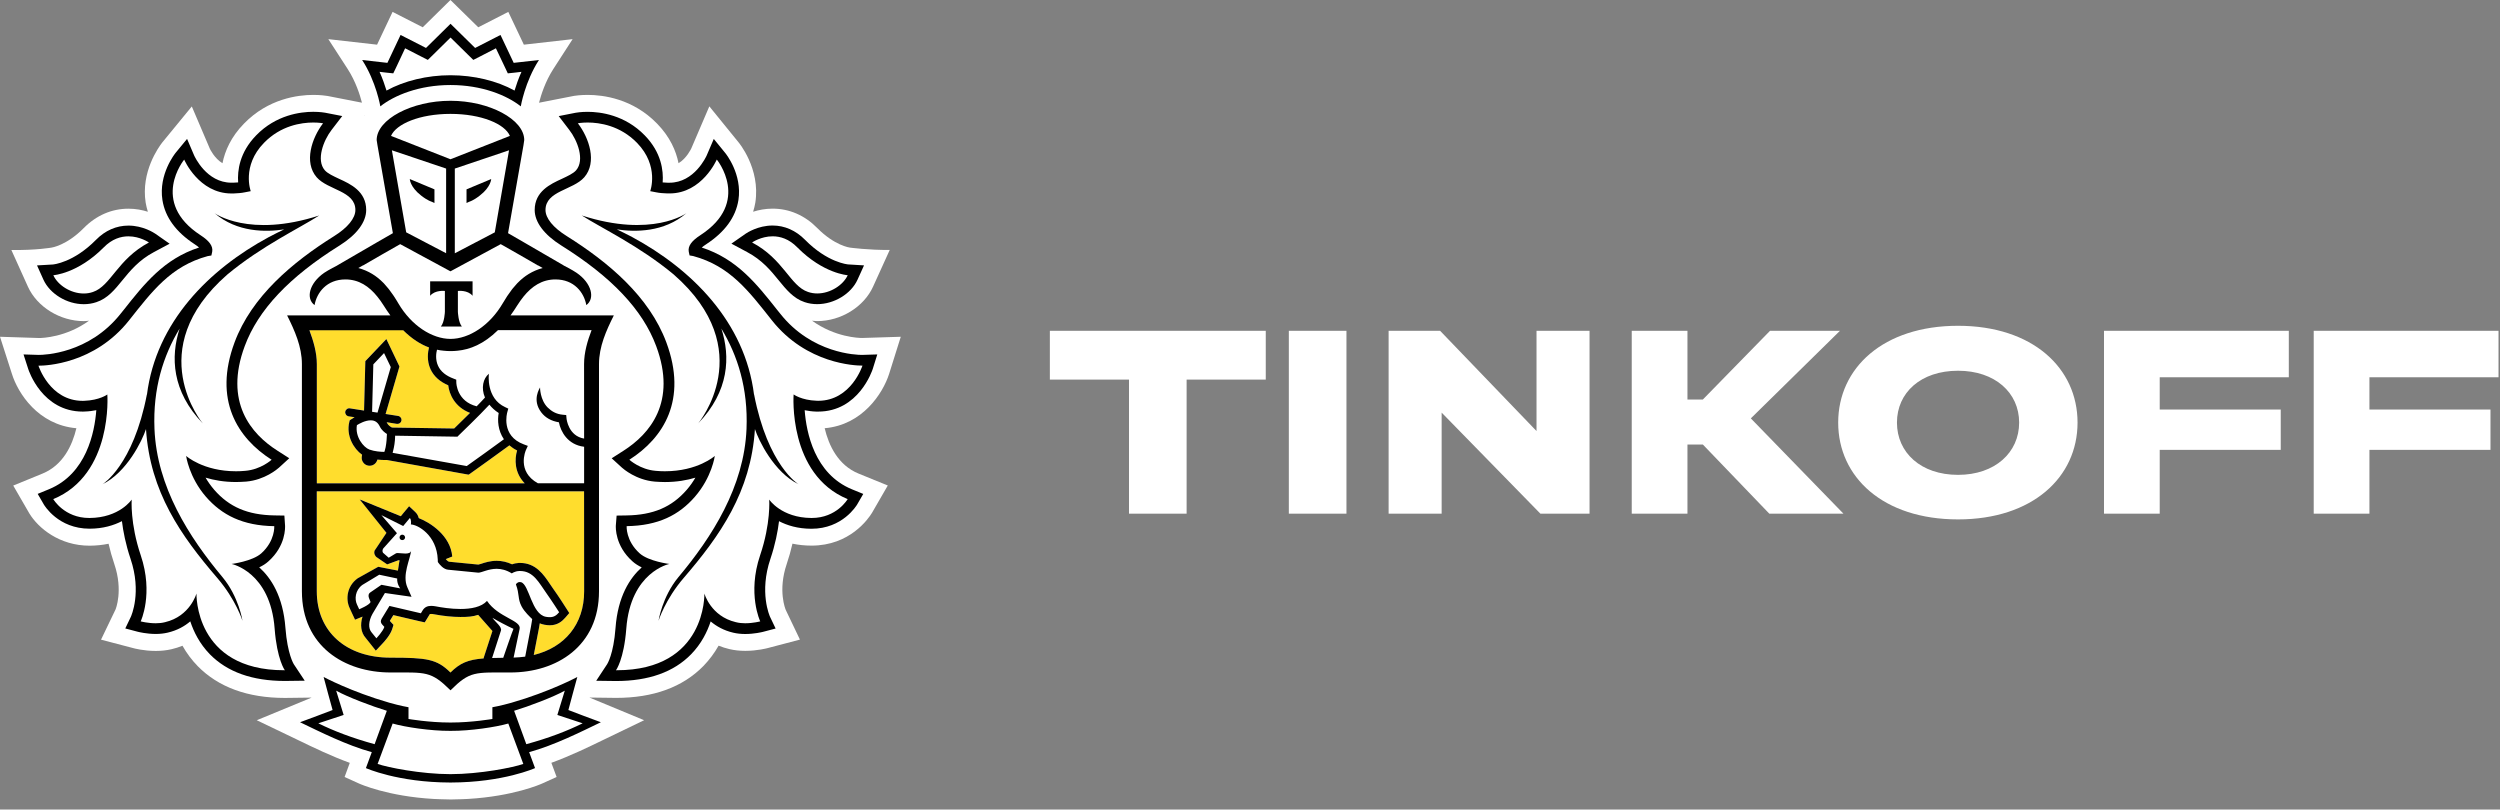 <svg width="105" height="34" viewBox="0 0 105 34" fill="none" xmlns="http://www.w3.org/2000/svg">
<rect x="0" y="0" width="105" height="34" fill="#808080" stroke="none"/>
<g clip-path="url(#clip0_821_616)">
<path d="M37.342 15.707L37.833 14.144L36.209 14.195C36.071 14.195 35.073 14.167 34.105 13.469C34.178 13.476 34.25 13.486 34.323 13.486C35.32 13.486 36.283 12.89 36.67 12.037L37.369 10.497C36.493 10.508 35.692 10.399 35.692 10.399C35.685 10.397 35.054 10.317 34.323 9.576C33.8 9.044 33.151 8.763 32.45 8.763C32.142 8.763 31.868 8.818 31.631 8.893C31.668 8.767 31.704 8.641 31.724 8.51C31.947 7.069 31.013 5.969 31.013 5.97L29.792 4.467L29.035 6.233C29.032 6.239 28.841 6.652 28.498 6.855C28.395 6.336 28.142 5.752 27.599 5.194C26.578 4.142 25.334 3.986 24.683 3.986C24.381 3.986 24.166 4.018 24.113 4.026L22.639 4.315C22.724 3.987 22.905 3.418 23.236 2.904L24.05 1.644L22.002 1.876L21.349 0.499L20.087 1.146L18.919 0L17.755 1.146L16.488 0.499L15.837 1.876L13.79 1.644L14.606 2.904C14.937 3.418 15.118 3.986 15.202 4.313L13.795 4.038L13.747 4.029C13.676 4.018 13.462 3.986 13.159 3.986C12.508 3.986 11.264 4.143 10.245 5.194C9.702 5.751 9.448 6.336 9.344 6.855C9.004 6.655 8.814 6.247 8.814 6.247L8.056 4.471L6.815 5.984C6.663 6.18 5.914 7.213 6.118 8.513C6.14 8.642 6.173 8.769 6.21 8.894C5.975 8.819 5.701 8.765 5.394 8.765C4.692 8.765 4.044 9.046 3.518 9.578C2.791 10.316 2.163 10.399 2.168 10.399C2.168 10.399 1.504 10.517 0.477 10.499L1.172 12.039C1.558 12.892 2.523 13.487 3.518 13.487C3.593 13.487 3.666 13.477 3.739 13.47C2.774 14.168 1.776 14.196 1.656 14.197L0 14.144L0.501 15.705C0.753 16.51 1.595 17.843 3.208 17.986C3.033 18.718 2.644 19.536 1.789 19.889L0.556 20.394L1.228 21.557C1.608 22.184 2.498 22.919 3.766 22.919C4.041 22.917 4.305 22.89 4.56 22.837C4.625 23.124 4.707 23.411 4.803 23.695C5.181 24.811 4.856 25.591 4.852 25.599L4.243 26.866L5.602 27.222C5.619 27.228 6.029 27.339 6.543 27.339C6.776 27.339 6.999 27.315 7.208 27.266C7.367 27.229 7.518 27.18 7.664 27.121C7.839 27.434 8.053 27.72 8.302 27.976C9.172 28.863 10.405 29.313 11.968 29.313H11.973L13.089 29.299L10.784 30.25L12.534 31.09C13.169 31.398 13.924 31.762 14.691 32.04L14.473 32.634L15.076 32.907C15.129 32.931 16.288 33.447 18.216 33.556C18.216 33.556 18.682 33.578 18.938 33.578C19.194 33.578 19.654 33.555 19.654 33.555C21.569 33.443 22.72 32.932 22.773 32.907L23.378 32.633L23.157 32.038C23.947 31.751 24.728 31.372 25.336 31.077L27.053 30.249L24.756 29.297L25.875 29.311C27.439 29.311 28.674 28.861 29.543 27.972C29.79 27.717 30.004 27.432 30.181 27.118C30.327 27.177 30.48 27.226 30.638 27.263C30.846 27.312 31.068 27.336 31.302 27.336C31.807 27.336 32.222 27.225 32.233 27.222L33.597 26.863L33.003 25.62C32.989 25.588 32.663 24.81 33.041 23.692C33.137 23.407 33.218 23.12 33.283 22.834C33.539 22.888 33.807 22.916 34.083 22.916C35.698 22.916 36.472 21.786 36.622 21.542L37.287 20.391L36.054 19.888C35.198 19.535 34.81 18.715 34.636 17.985C36.227 17.85 37.082 16.517 37.342 15.707ZM15.309 4.852L15.292 4.856L15.306 4.838L15.309 4.852Z" fill="white"/>
<path d="M18.922 4.783C17.617 4.785 16.64 5.209 16.426 5.709L18.922 6.687L21.419 5.709C21.207 5.209 20.229 4.785 18.922 4.783Z" fill="white"/>
<path d="M18.945 30.696H18.942H18.921H18.897H18.895C18.104 30.702 17.016 30.54 16.491 30.388L15.859 32.085C16.276 32.233 17.685 32.514 18.921 32.514C20.153 32.514 21.564 32.232 21.979 32.085L21.349 30.388C20.823 30.541 19.736 30.702 18.945 30.696Z" fill="white"/>
<path d="M23.722 29.008C23.253 29.273 22.204 29.669 21.594 29.854L22.106 31.256C23.05 31 23.828 30.7 24.473 30.38L23.41 30.028L23.722 29.008Z" fill="white"/>
<path d="M14.121 29.008L14.435 30.028L13.371 30.38C14.014 30.7 14.796 31 15.736 31.256L16.248 29.854C15.641 29.669 14.591 29.271 14.121 29.008Z" fill="white"/>
<path d="M18.919 3.16C19.903 3.16 20.868 3.394 21.61 3.804C21.678 3.578 21.772 3.304 21.901 3.017L21.621 3.05L21.327 3.081L21.202 2.816L20.827 2.028L20.143 2.382L19.877 2.517L19.665 2.309L18.922 1.578L18.18 2.309L17.968 2.517L17.702 2.382L17.014 2.028L16.643 2.816L16.516 3.081L16.222 3.05L15.941 3.017C16.07 3.305 16.164 3.578 16.233 3.804C16.976 3.394 17.938 3.16 18.919 3.16Z" fill="white"/>
<path d="M33.939 12.262C34.067 12.306 34.197 12.326 34.326 12.326C34.882 12.326 35.42 11.968 35.605 11.559C35.605 11.559 34.585 11.497 33.488 10.39C33.138 10.032 32.769 9.925 32.452 9.925C31.959 9.925 31.59 10.184 31.59 10.184C32.915 10.884 33.185 12.009 33.939 12.262Z" fill="white"/>
<path d="M3.516 12.326C3.645 12.326 3.775 12.306 3.9 12.262C4.657 12.009 4.929 10.884 6.253 10.184C6.253 10.184 5.883 9.925 5.393 9.925C5.075 9.925 4.705 10.032 4.354 10.39C3.259 11.497 2.238 11.559 2.238 11.559C2.421 11.968 2.96 12.326 3.516 12.326Z" fill="white"/>
<path d="M34.299 16.834C34.321 16.836 34.341 16.836 34.365 16.836C35.754 16.836 36.225 15.358 36.225 15.358H36.198C35.943 15.358 33.878 15.299 32.419 13.455C31.458 12.242 30.671 11.176 29.116 10.757L28.963 10.731L28.929 10.576C28.887 10.339 29.049 10.119 29.419 9.88C31.564 8.483 30.108 6.703 30.108 6.703C30.108 6.703 29.495 8.127 28.124 8.127C28.091 8.127 28.056 8.126 28.022 8.126C27.866 8.117 27.716 8.112 27.565 8.08L27.311 8.03C27.311 8.03 27.702 6.974 26.759 6.004C26.049 5.271 25.184 5.147 24.685 5.147C24.433 5.147 24.273 5.179 24.273 5.179C24.747 5.796 25.089 6.817 24.542 7.447C24.069 7.988 22.914 8.015 22.914 8.822C22.914 9.164 23.235 9.563 23.813 9.922C25.549 11.009 27.273 12.451 27.989 14.383C28.885 16.794 27.876 18.393 26.435 19.31C26.435 19.31 26.887 19.723 27.542 19.775C27.675 19.788 27.805 19.793 27.927 19.793C29.31 19.793 30.024 19.149 30.024 19.149C30.024 19.149 29.907 20.04 29.187 20.866C28.523 21.63 27.651 22.079 26.322 22.098C26.322 22.098 26.28 22.712 26.868 23.242C27.245 23.576 28.115 23.686 28.115 23.686C28.115 23.686 26.486 24.014 26.306 26.405C26.209 27.7 25.876 28.15 25.876 28.15H25.906C29.686 28.15 29.588 24.928 29.588 24.928C29.588 24.928 29.852 25.881 30.906 26.131C31.034 26.164 31.169 26.177 31.3 26.177C31.639 26.177 31.934 26.098 31.934 26.098C31.934 26.098 31.382 24.941 31.929 23.322C32.384 21.979 32.31 20.983 32.31 20.983C32.31 20.983 32.82 21.748 34.082 21.755H34.095C35.146 21.755 35.605 20.963 35.605 20.963C33.084 19.924 33.333 16.569 33.333 16.569C33.333 16.569 33.66 16.81 34.299 16.834ZM33.54 20.339C32.515 19.837 31.867 18.504 31.71 18.023C31.54 20.667 30.241 22.502 28.722 24.268C27.934 25.184 27.66 26.074 27.66 26.074C27.66 26.074 27.811 25.066 28.493 24.245C29.91 22.553 31.256 20.447 31.356 18.013C31.426 16.314 30.985 14.936 30.299 13.801C30.683 14.983 30.629 16.432 29.325 17.784C29.325 17.784 31.919 14.694 28.292 11.527C26.84 10.321 25.252 9.577 24.434 9.05C27.389 10.008 28.831 8.953 28.831 8.953C27.887 9.766 26.666 9.752 25.909 9.635C26.114 9.735 26.328 9.839 26.558 9.961C29.049 11.306 31.288 13.518 31.67 16.583V16.559C32.251 19.567 33.54 20.339 33.54 20.339Z" fill="white"/>
<path d="M9.727 23.686C9.727 23.686 10.597 23.578 10.974 23.242C11.561 22.712 11.52 22.098 11.52 22.098C10.19 22.08 9.319 21.63 8.651 20.868C7.936 20.041 7.818 19.151 7.818 19.151C7.818 19.151 8.532 19.795 9.914 19.795C10.038 19.795 10.167 19.789 10.3 19.776C10.955 19.724 11.408 19.311 11.408 19.311C9.967 18.394 8.957 16.794 9.851 14.383C10.569 12.452 12.291 11.009 14.028 9.922C14.605 9.563 14.927 9.165 14.927 8.822C14.927 8.015 13.773 7.988 13.3 7.447C12.753 6.817 13.097 5.794 13.569 5.179C13.569 5.179 13.412 5.147 13.159 5.147C12.661 5.147 11.796 5.271 11.085 6.004C10.14 6.974 10.532 8.03 10.532 8.03L10.279 8.08C10.127 8.112 9.976 8.117 9.822 8.126C9.786 8.126 9.755 8.127 9.721 8.127C8.347 8.127 7.737 6.704 7.737 6.704C7.737 6.704 6.281 8.485 8.425 9.881C8.794 10.12 8.956 10.341 8.913 10.577L8.879 10.732L8.723 10.759C7.171 11.178 6.382 12.244 5.422 13.456C3.965 15.297 1.903 15.358 1.646 15.358H1.617C1.617 15.358 2.089 16.836 3.477 16.836C3.5 16.836 3.519 16.836 3.543 16.834C4.182 16.812 4.51 16.569 4.51 16.569C4.51 16.569 4.756 19.923 2.239 20.963C2.239 20.963 2.697 21.755 3.749 21.755H3.761C5.025 21.748 5.533 20.983 5.533 20.983C5.533 20.983 5.46 21.979 5.913 23.322C6.46 24.941 5.911 26.098 5.911 26.098C5.911 26.098 6.206 26.177 6.544 26.177C6.675 26.177 6.81 26.164 6.936 26.131C7.989 25.881 8.253 24.928 8.253 24.928C8.253 24.928 8.157 28.15 11.938 28.15H11.964C11.964 28.15 11.633 27.7 11.537 26.405C11.356 24.014 9.727 23.686 9.727 23.686ZM9.12 24.268C7.601 22.502 6.303 20.667 6.132 18.023C5.975 18.502 5.329 19.837 4.305 20.339C4.305 20.339 5.593 19.567 6.172 16.559V16.583C6.555 13.52 8.793 11.306 11.285 9.961C11.513 9.838 11.729 9.733 11.933 9.635C11.176 9.752 9.955 9.766 9.011 8.953C9.011 8.953 10.453 10.008 13.406 9.05C12.588 9.577 11.002 10.321 9.55 11.527C5.921 14.694 8.517 17.784 8.517 17.784C7.212 16.431 7.16 14.983 7.543 13.801C6.855 14.937 6.416 16.314 6.487 18.013C6.586 20.447 7.932 22.553 9.346 24.245C10.03 25.064 10.184 26.074 10.184 26.074C10.184 26.074 9.906 25.184 9.12 24.268Z" fill="white"/>
<path d="M16.128 11.906C16.19 11.973 16.251 12.044 16.309 12.116C16.323 12.133 16.336 12.148 16.35 12.168C16.404 12.24 16.459 12.316 16.511 12.393C16.523 12.409 16.534 12.427 16.547 12.445C16.61 12.541 16.67 12.639 16.729 12.74C17.274 13.676 18.148 14.234 18.922 14.235C19.697 14.234 20.568 13.676 21.115 12.74C21.176 12.636 21.237 12.535 21.301 12.441C21.311 12.427 21.321 12.414 21.329 12.4C21.383 12.32 21.439 12.241 21.499 12.165C21.512 12.148 21.523 12.134 21.534 12.12C21.595 12.046 21.657 11.973 21.721 11.905C21.732 11.894 21.741 11.884 21.751 11.876C22.028 11.593 22.359 11.378 22.792 11.258L22.6 11.147H22.589L21.821 10.704L21.033 10.255L18.927 11.395L18.922 11.39L18.917 11.395L16.81 10.255L16.023 10.703L15.255 11.146H15.246L15.051 11.257C15.485 11.376 15.815 11.589 16.094 11.871C16.107 11.883 16.115 11.895 16.128 11.906ZM18.07 11.815H18.961H19.851V12.423C19.642 12.168 19.234 12.22 19.234 12.22V13.096C19.234 13.096 19.25 13.527 19.401 13.714H18.961H18.52C18.674 13.528 18.688 13.096 18.688 13.096V12.22C18.688 12.22 18.282 12.168 18.07 12.423V11.815Z" fill="white"/>
<path d="M18.739 10.636V7.08L16.461 6.312L17.062 9.759L18.739 10.636ZM18.25 7.953V8.524L18.14 8.473C18.134 8.469 17.973 8.433 17.689 8.21C17.222 7.85 17.214 7.518 17.214 7.518L18.25 7.953Z" fill="white"/>
<path d="M20.784 9.759L21.383 6.312L19.105 7.08V10.636L20.784 9.759ZM19.595 7.953L20.631 7.52C20.631 7.52 20.623 7.852 20.154 8.212C19.873 8.434 19.71 8.47 19.704 8.475L19.594 8.525V7.953H19.595Z" fill="white"/>
<path d="M15.518 18.882C15.74 18.962 16.009 18.979 16.146 18.979C16.152 18.962 16.159 18.941 16.166 18.916C16.179 18.875 16.19 18.836 16.199 18.791C16.237 18.594 16.251 18.37 16.254 18.227C16.16 18.169 16.029 18.067 15.955 17.913C15.87 17.736 15.75 17.654 15.573 17.654C15.344 17.654 15.097 17.791 14.993 17.856C14.909 18.346 15.273 18.792 15.518 18.882Z" fill="white"/>
<path d="M20.557 16.995C20.134 17.452 19.306 18.248 19.265 18.289L19.215 18.339L16.598 18.298C16.597 18.556 16.554 18.775 16.514 18.936C16.506 18.962 16.499 18.99 16.492 19.018L19.606 19.574C19.93 19.349 20.822 18.702 21.167 18.449C20.915 18.083 20.891 17.65 20.947 17.345C20.783 17.239 20.657 17.121 20.557 16.995Z" fill="white"/>
<path d="M20.91 13.867C20.307 14.462 19.728 14.682 19.212 14.732C19.118 14.742 19.023 14.748 18.927 14.748H18.92H18.914C18.818 14.748 18.722 14.742 18.628 14.732C18.538 14.724 18.443 14.71 18.348 14.689C18.314 14.822 18.272 15.102 18.393 15.367C18.503 15.607 18.725 15.786 19.049 15.904L19.158 15.946L19.159 16.063C19.159 16.098 19.185 16.855 20.015 17.064C20.151 16.925 20.274 16.8 20.365 16.696C20.195 16.299 20.284 15.894 20.531 15.695C20.519 15.738 20.412 16.731 21.213 17.099L21.344 17.161L21.305 17.3C21.292 17.342 21.024 18.303 21.994 18.66L22.165 18.725L22.089 18.891C22.072 18.927 21.691 19.799 22.587 20.294H24.53V18.762C23.84 18.677 23.547 18.126 23.472 17.735C23.15 17.68 22.901 17.542 22.731 17.317C22.324 16.784 22.675 16.296 22.679 16.269C22.678 16.274 22.679 16.794 23.002 17.115C23.162 17.269 23.351 17.389 23.639 17.416L23.78 17.428L23.793 17.572C23.796 17.603 23.873 18.306 24.532 18.417L24.53 15.286C24.53 14.801 24.673 14.313 24.844 13.863H20.91V13.867Z" fill="white"/>
<path d="M15.681 15.301L15.629 17.295L15.857 17.329L16.414 15.416L16.131 14.829L15.681 15.301Z" fill="white"/>
<path d="M21.831 24.447C21.848 24.447 21.868 24.45 21.886 24.454C22.233 24.553 22.32 25.796 22.929 25.907C22.988 25.92 23.044 25.923 23.092 25.923C23.267 25.923 23.372 25.848 23.485 25.716C23.485 25.716 23.18 25.238 22.95 24.916C22.646 24.494 22.41 23.983 21.844 23.983C21.831 23.983 21.814 23.983 21.8 23.985C21.613 23.994 21.498 24.084 21.498 24.084C21.269 23.941 21.055 23.892 20.861 23.892C20.506 23.892 20.23 24.053 20.093 24.053H20.087L18.822 23.93C18.624 23.912 18.468 23.713 18.412 23.636C18.397 23.615 18.39 23.602 18.39 23.602C18.39 23.568 18.39 23.533 18.387 23.502C18.345 22.474 17.544 22.034 17.259 22.027C17.259 22.027 17.293 21.831 17.216 21.757L16.937 22.093L16.021 21.636L16.674 22.394L16.12 23.011C16.051 23.082 16.059 23.177 16.088 23.217L16.327 23.426L16.63 23.244C16.645 23.232 16.672 23.23 16.706 23.23C16.79 23.23 16.916 23.25 17.029 23.25C17.152 23.25 17.259 23.224 17.272 23.108C17.234 23.49 16.879 24.152 17.112 24.672L17.285 25.065L16.167 24.904L15.643 25.783C15.482 26.076 15.456 26.392 15.612 26.564L15.807 26.807C15.807 26.807 16.082 26.517 16.144 26.328L16.055 26.231C15.98 26.149 15.984 26.076 16.03 25.987L16.358 25.446L17.678 25.755L17.748 25.637C17.837 25.489 17.966 25.445 18.107 25.445C18.165 25.445 18.225 25.451 18.287 25.461C18.532 25.509 18.935 25.574 19.338 25.574C19.782 25.574 20.22 25.495 20.454 25.235C20.932 25.939 21.901 26.052 21.825 26.409L21.57 27.616C21.739 27.609 21.901 27.598 22.056 27.577L22.298 26.321C22.325 26.184 22.35 26 22.35 26C22.257 25.906 22.03 25.706 21.903 25.464C21.732 25.138 21.825 24.968 21.665 24.543C21.671 24.546 21.719 24.447 21.831 24.447ZM16.892 22.684C16.826 22.682 16.78 22.628 16.782 22.563C16.788 22.501 16.841 22.452 16.904 22.457C16.969 22.46 17.016 22.516 17.013 22.578C17.008 22.64 16.954 22.688 16.892 22.684Z" fill="white"/>
<path d="M15.088 25.589C15.088 25.589 15.526 25.411 15.565 25.283L15.507 25.138C15.466 25.044 15.472 24.941 15.551 24.885L16.024 24.56L16.814 24.71C16.814 24.71 16.671 24.533 16.685 24.296L15.932 24.137L15.221 24.567C14.917 24.793 14.895 25.163 14.995 25.383L15.088 25.589Z" fill="white"/>
<path d="M20.668 27.634C20.809 27.629 20.965 27.626 21.136 27.626C21.136 27.626 21.543 26.446 21.565 26.408C21.337 26.308 20.865 26.059 20.682 25.945C20.802 26.124 21.095 26.329 21.037 26.487L20.668 27.634Z" fill="white"/>
<path d="M24.536 20.636H13.309V24.833C13.309 26.548 14.558 27.623 16.402 27.623C17.944 27.623 18.35 27.682 18.923 28.247C19.318 27.856 19.645 27.71 20.316 27.655L20.331 27.591L20.685 26.503C20.665 26.48 20.086 25.826 20.086 25.826C19.857 25.901 19.665 25.914 19.341 25.914C19.008 25.914 18.633 25.876 18.227 25.8C18.186 25.79 18.148 25.788 18.109 25.788C18.06 25.788 18.055 25.792 18.043 25.816L17.972 25.931L17.843 26.142L17.601 26.087L16.524 25.835L16.377 26.077L16.4 26.103L16.531 26.246L16.473 26.433C16.394 26.678 16.136 26.963 16.058 27.042L15.79 27.329L15.545 27.021L15.361 26.792C15.167 26.577 15.122 26.246 15.231 25.9C15.228 25.903 15.223 25.904 15.219 25.904L14.915 26.029L14.778 25.734L14.681 25.524C14.516 25.156 14.577 24.617 15.023 24.293L15.89 23.806L16.715 23.968C16.735 23.889 16.765 23.608 16.789 23.536C16.773 23.535 16.758 23.53 16.742 23.53L16.267 23.706L15.808 23.391C15.808 23.391 15.628 23.22 15.791 23.048L16.235 22.38L15.11 20.976L16.84 21.682L16.954 21.54L17.188 21.263L17.453 21.514C17.528 21.585 17.57 21.674 17.591 21.762C18.068 21.947 18.922 22.491 18.997 23.376L18.729 23.483V23.49C18.79 23.561 18.841 23.591 18.857 23.594L20.091 23.715C20.122 23.709 20.161 23.695 20.205 23.682C20.358 23.63 20.589 23.556 20.862 23.556C21.084 23.556 21.299 23.606 21.506 23.702C21.582 23.674 21.676 23.653 21.783 23.646L21.843 23.644C22.504 23.644 22.832 24.135 23.095 24.526C23.139 24.593 23.183 24.658 23.228 24.721C23.459 25.045 23.76 25.519 23.773 25.539L23.909 25.75L23.742 25.942C23.613 26.09 23.421 26.263 23.09 26.263C23.022 26.263 22.947 26.256 22.866 26.24C22.795 26.228 22.732 26.207 22.669 26.181C22.659 26.246 22.647 26.323 22.634 26.39L22.417 27.512C23.712 27.195 24.535 26.224 24.535 24.834L24.536 20.636Z" fill="#FFDD2D"/>
<path d="M13.307 20.299H22.038C21.602 19.851 21.608 19.285 21.72 18.916C21.593 18.855 21.488 18.782 21.394 18.704C21.053 18.954 20.012 19.708 19.74 19.896L19.682 19.936L16.255 19.32H16.186C16.104 19.32 15.984 19.317 15.852 19.301C15.815 19.455 15.682 19.56 15.529 19.56C15.512 19.56 15.493 19.559 15.474 19.555C15.385 19.539 15.307 19.494 15.255 19.419C15.201 19.346 15.18 19.259 15.195 19.169L15.208 19.096C14.854 18.849 14.529 18.296 14.673 17.713L14.687 17.652L14.737 17.616C14.744 17.611 14.803 17.572 14.891 17.521L14.642 17.483C14.549 17.466 14.486 17.38 14.501 17.289C14.516 17.196 14.604 17.13 14.696 17.148L15.289 17.241L15.343 15.165L16.226 14.237L16.776 15.389L16.195 17.386L16.718 17.467C16.81 17.482 16.874 17.567 16.86 17.662C16.846 17.744 16.775 17.802 16.691 17.802C16.683 17.802 16.673 17.802 16.664 17.801L16.238 17.732C16.244 17.744 16.253 17.752 16.258 17.766C16.304 17.858 16.404 17.926 16.463 17.954L19.076 17.995C19.186 17.888 19.461 17.621 19.743 17.338C19.1 17.096 18.867 16.545 18.827 16.179C18.468 16.027 18.22 15.799 18.083 15.503C17.916 15.136 17.975 14.768 18.019 14.59C17.671 14.463 17.304 14.233 16.931 13.864H12.996C13.165 14.314 13.307 14.802 13.307 15.287V20.299Z" fill="#FFDD2D"/>
<path d="M16.903 22.457C16.84 22.452 16.786 22.501 16.782 22.563C16.777 22.627 16.825 22.682 16.89 22.684C16.953 22.689 17.008 22.641 17.014 22.578C17.014 22.516 16.968 22.459 16.903 22.457Z" fill="black"/>
<path d="M24.518 30.067L23.872 29.821L24.05 29.157L24.247 28.433C24.247 28.433 23.1 29.05 21.485 29.514C21.027 29.645 20.68 29.704 20.68 29.704V30.197C20.68 30.197 19.817 30.346 18.944 30.346H18.933H18.921H18.904H18.894C18.021 30.346 17.157 30.197 17.157 30.197V29.704C17.157 29.704 16.809 29.645 16.352 29.514C14.737 29.05 13.592 28.433 13.592 28.433L13.786 29.157L13.969 29.821L13.32 30.067L12.602 30.334C13.427 30.73 14.569 31.306 15.615 31.59L15.368 32.26C15.368 32.26 16.695 32.86 18.904 32.866V32.867H18.911H18.921H18.929H18.935V32.866C21.147 32.86 22.472 32.26 22.472 32.26L22.224 31.59C23.27 31.306 24.415 30.73 25.236 30.334L24.518 30.067ZM13.369 30.379L14.433 30.028L14.119 29.008C14.587 29.272 15.639 29.669 16.247 29.853L15.734 31.256C14.794 30.998 14.011 30.698 13.369 30.379ZM18.921 32.514C17.685 32.514 16.274 32.231 15.86 32.085L16.491 30.388C17.014 30.54 18.104 30.701 18.895 30.696H18.897H18.921H18.942H18.945C19.736 30.701 20.823 30.54 21.349 30.388L21.979 32.085C21.564 32.233 20.155 32.514 18.921 32.514ZM22.105 31.256L21.593 29.853C22.203 29.669 23.252 29.272 23.721 29.008L23.409 30.028L24.471 30.379C23.828 30.698 23.049 30.998 22.105 31.256Z" fill="black"/>
<path d="M18.922 3.571C20.238 3.571 21.291 4.004 21.873 4.467C21.873 4.467 22.045 3.433 22.636 2.52L21.575 2.64L21.021 1.468L19.955 2.014L18.922 0.999L17.892 2.014L16.824 1.468L16.271 2.64L15.211 2.52C15.801 3.433 15.974 4.467 15.974 4.467C16.557 4.004 17.607 3.571 18.922 3.571ZM16.223 3.05L16.517 3.081L16.645 2.816L17.015 2.028L17.703 2.381L17.969 2.516L18.182 2.308L18.923 1.577L19.666 2.308L19.879 2.516L20.145 2.381L20.828 2.028L21.203 2.816L21.328 3.081L21.622 3.05L21.902 3.017C21.774 3.305 21.679 3.578 21.611 3.804C20.869 3.394 19.904 3.16 18.92 3.16C17.941 3.16 16.977 3.394 16.233 3.804C16.163 3.578 16.07 3.304 15.941 3.017L16.223 3.05Z" fill="black"/>
<path d="M34.361 17.287C36.064 17.287 36.633 15.566 36.657 15.492L36.846 14.886L36.208 14.906H36.205C35.98 14.906 34.102 14.857 32.77 13.175L32.644 13.019C31.774 11.919 30.949 10.874 29.474 10.397C29.516 10.359 29.577 10.311 29.661 10.258C30.444 9.746 30.899 9.124 31.014 8.403C31.181 7.317 30.485 6.452 30.453 6.417L29.979 5.835L29.683 6.525C29.664 6.569 29.165 7.674 28.118 7.674H28.04C27.968 7.67 27.9 7.667 27.832 7.662C27.869 7.168 27.779 6.404 27.082 5.689C26.246 4.826 25.218 4.697 24.68 4.697C24.393 4.697 24.202 4.732 24.182 4.735L23.466 4.876L23.908 5.454C24.255 5.899 24.569 6.722 24.196 7.153C24.078 7.289 23.833 7.4 23.598 7.511C23.115 7.732 22.457 8.039 22.457 8.821C22.457 9.327 22.852 9.856 23.568 10.306C25.688 11.631 26.996 13.013 27.561 14.539C28.434 16.886 27.294 18.225 26.188 18.93L25.691 19.248L26.125 19.644C26.183 19.695 26.716 20.16 27.501 20.228C27.65 20.238 27.793 20.246 27.926 20.246C28.43 20.246 28.858 20.167 29.206 20.062C29.11 20.229 28.993 20.399 28.844 20.571C28.212 21.3 27.433 21.631 26.314 21.648L25.898 21.655L25.865 22.07C25.861 22.153 25.83 22.922 26.563 23.576C26.675 23.678 26.81 23.761 26.952 23.83C26.455 24.274 25.95 25.047 25.852 26.374C25.77 27.481 25.504 27.89 25.501 27.894L25.041 28.592L25.872 28.603C27.245 28.603 28.297 28.226 29.025 27.481C29.456 27.039 29.702 26.541 29.848 26.1C30.087 26.302 30.395 26.479 30.797 26.573C30.95 26.609 31.117 26.628 31.297 26.628C31.685 26.628 32.009 26.547 32.046 26.538L32.576 26.398L32.341 25.905C32.324 25.866 31.881 24.879 32.358 23.47C32.563 22.861 32.668 22.315 32.719 21.89C33.053 22.063 33.501 22.207 34.079 22.208C35.393 22.208 35.971 21.233 35.998 21.193L36.257 20.745L35.778 20.549C34.212 19.903 33.866 18.169 33.796 17.229C33.938 17.256 34.099 17.282 34.282 17.287H34.361ZM35.602 20.963C35.602 20.963 35.144 21.755 34.092 21.755H34.079C32.817 21.748 32.307 20.983 32.307 20.983C32.307 20.983 32.381 21.979 31.925 23.322C31.378 24.941 31.93 26.098 31.93 26.098C31.93 26.098 31.635 26.177 31.296 26.177C31.165 26.177 31.029 26.164 30.902 26.13C29.848 25.881 29.584 24.928 29.584 24.928C29.584 24.928 29.682 28.15 25.902 28.15H25.872C25.872 28.15 26.205 27.7 26.304 26.405C26.483 24.014 28.113 23.686 28.113 23.686C28.113 23.686 27.244 23.578 26.867 23.242C26.278 22.712 26.319 22.098 26.319 22.098C27.65 22.08 28.52 21.63 29.184 20.866C29.903 20.039 30.022 19.149 30.022 19.149C30.022 19.149 29.307 19.793 27.924 19.793C27.803 19.793 27.672 19.788 27.539 19.775C26.885 19.723 26.433 19.309 26.433 19.309C27.872 18.392 28.883 16.792 27.987 14.382C27.269 12.45 25.545 11.008 23.81 9.92C23.233 9.562 22.911 9.164 22.911 8.821C22.911 8.013 24.066 7.988 24.54 7.445C25.087 6.815 24.744 5.793 24.27 5.178C24.27 5.178 24.43 5.146 24.682 5.146C25.181 5.146 26.046 5.271 26.757 6.002C27.701 6.973 27.309 8.029 27.309 8.029L27.562 8.078C27.713 8.11 27.863 8.116 28.019 8.123C28.053 8.123 28.087 8.124 28.121 8.124C29.492 8.124 30.105 6.7 30.105 6.7C30.105 6.7 31.563 8.482 29.417 9.877C29.048 10.116 28.885 10.337 28.928 10.573L28.962 10.728L29.114 10.754C30.67 11.174 31.457 12.24 32.418 13.452C33.877 15.296 35.942 15.355 36.197 15.355H36.224C36.224 15.355 35.752 16.833 34.364 16.833C34.341 16.833 34.321 16.833 34.297 16.831C33.659 16.809 33.332 16.566 33.332 16.566C33.332 16.566 33.082 19.923 35.602 20.963Z" fill="black"/>
<path d="M31.373 10.583C32.008 10.919 32.377 11.369 32.702 11.769C33.02 12.158 33.323 12.534 33.795 12.69C33.964 12.748 34.142 12.774 34.323 12.774C35.034 12.774 35.747 12.342 36.017 11.745L36.289 11.146L35.631 11.106C35.6 11.105 34.754 11.029 33.811 10.071C33.423 9.679 32.955 9.472 32.45 9.472C31.833 9.472 31.375 9.779 31.325 9.81L30.719 10.233L31.373 10.583ZM32.451 9.925C32.768 9.925 33.138 10.032 33.487 10.39C34.584 11.497 35.604 11.559 35.604 11.559C35.419 11.967 34.881 12.325 34.325 12.325C34.196 12.325 34.067 12.306 33.938 12.262C33.184 12.009 32.914 10.884 31.588 10.184C31.588 10.184 31.959 9.925 32.451 9.925Z" fill="black"/>
<path d="M31.67 16.559V16.581C31.288 13.518 29.049 11.306 26.558 9.96C26.327 9.838 26.115 9.734 25.908 9.634C26.667 9.75 27.888 9.764 28.831 8.952C28.831 8.952 27.389 10.006 24.434 9.049C25.252 9.576 26.841 10.32 28.292 11.525C31.919 14.693 29.323 17.782 29.323 17.782C30.627 16.431 30.681 14.982 30.297 13.8C30.983 14.934 31.422 16.313 31.354 18.012C31.254 20.446 29.908 22.551 28.491 24.243C27.811 25.065 27.658 26.073 27.658 26.073C27.658 26.073 27.932 25.183 28.721 24.267C30.239 22.501 31.537 20.665 31.707 18.021C31.864 18.501 32.511 19.836 33.537 20.338C33.539 20.339 32.25 19.567 31.67 16.559Z" fill="black"/>
<path d="M12.337 27.893C12.336 27.889 12.073 27.479 11.988 26.372C11.889 25.046 11.385 24.273 10.887 23.828C11.031 23.761 11.164 23.678 11.276 23.575C12.008 22.921 11.976 22.152 11.972 22.069L11.944 21.654L11.525 21.647C10.408 21.629 9.628 21.297 8.996 20.57C8.849 20.398 8.73 20.228 8.634 20.061C8.982 20.166 9.408 20.245 9.913 20.245C10.049 20.245 10.189 20.236 10.338 20.227C11.123 20.159 11.655 19.695 11.715 19.643L12.149 19.246L11.652 18.928C10.541 18.223 9.406 16.884 10.278 14.538C10.843 13.012 12.149 11.629 14.272 10.305C14.988 9.854 15.38 9.326 15.38 8.819C15.38 8.037 14.723 7.729 14.241 7.51C14.006 7.399 13.761 7.288 13.642 7.151C13.269 6.722 13.584 5.898 13.93 5.452L14.374 4.874L13.655 4.734C13.634 4.731 13.445 4.696 13.157 4.696C12.619 4.696 11.594 4.825 10.757 5.687C10.059 6.405 9.967 7.168 10.002 7.661C9.934 7.666 9.866 7.669 9.796 7.673H9.719C8.669 7.673 8.172 6.568 8.152 6.524L7.857 5.834L7.378 6.416C7.351 6.451 6.652 7.317 6.822 8.402C6.935 9.123 7.391 9.745 8.174 10.257C8.258 10.31 8.318 10.358 8.36 10.396C6.887 10.873 6.063 11.919 5.193 13.019L5.067 13.175C3.737 14.857 1.854 14.906 1.629 14.906L0.988 14.886L1.184 15.493C1.206 15.566 1.774 17.287 3.478 17.287L3.56 17.284C3.74 17.279 3.901 17.255 4.045 17.227C3.974 18.165 3.628 19.899 2.061 20.546L1.583 20.743L1.842 21.19C1.867 21.231 2.447 22.205 3.764 22.205C4.338 22.204 4.785 22.061 5.121 21.888C5.172 22.312 5.277 22.858 5.482 23.467C5.959 24.876 5.514 25.863 5.497 25.903L5.262 26.395L5.795 26.536C5.83 26.544 6.157 26.626 6.543 26.626C6.724 26.626 6.891 26.606 7.041 26.571C7.445 26.477 7.756 26.299 7.992 26.097C8.137 26.538 8.384 27.036 8.813 27.478C9.544 28.223 10.594 28.6 11.967 28.6L12.799 28.589L12.337 27.893ZM11.935 28.15C8.155 28.15 8.252 24.928 8.252 24.928C8.252 24.928 7.988 25.882 6.934 26.131C6.808 26.164 6.673 26.177 6.542 26.177C6.202 26.177 5.909 26.098 5.909 26.098C5.909 26.098 6.458 24.941 5.911 23.322C5.458 21.979 5.531 20.983 5.531 20.983C5.531 20.983 5.023 21.748 3.759 21.755H3.747C2.695 21.755 2.237 20.963 2.237 20.963C4.756 19.924 4.508 16.569 4.508 16.569C4.508 16.569 4.181 16.811 3.541 16.834C3.519 16.836 3.498 16.836 3.475 16.836C2.085 16.836 1.615 15.358 1.615 15.358H1.643C1.9 15.358 3.962 15.299 5.421 13.455C6.382 12.243 7.17 11.178 8.723 10.757L8.878 10.731L8.912 10.576C8.955 10.34 8.793 10.119 8.424 9.88C6.279 8.483 7.736 6.703 7.736 6.703C7.736 6.703 8.346 8.126 9.721 8.126C9.754 8.126 9.786 8.125 9.821 8.125C9.975 8.116 10.128 8.111 10.278 8.078L10.531 8.029C10.531 8.029 10.139 6.973 11.085 6.002C11.795 5.27 12.66 5.146 13.158 5.146C13.412 5.146 13.569 5.178 13.569 5.178C13.096 5.794 12.754 6.815 13.3 7.445C13.772 7.987 14.926 8.014 14.926 8.821C14.926 9.163 14.605 9.562 14.027 9.921C12.291 11.008 10.567 12.451 9.851 14.382C8.956 16.792 9.965 18.391 11.408 19.31C11.408 19.31 10.955 19.723 10.299 19.775C10.166 19.788 10.037 19.793 9.913 19.793C8.532 19.793 7.817 19.149 7.817 19.149C7.817 19.149 7.936 20.04 8.651 20.866C9.319 21.63 10.189 22.08 11.519 22.099C11.519 22.099 11.562 22.712 10.973 23.242C10.595 23.577 9.726 23.686 9.726 23.686C9.726 23.686 11.357 24.014 11.535 26.405C11.633 27.7 11.962 28.15 11.962 28.15H11.935Z" fill="black"/>
<path d="M3.518 12.776C3.7 12.776 3.879 12.749 4.047 12.691C4.523 12.535 4.824 12.16 5.142 11.77C5.468 11.371 5.835 10.921 6.47 10.585L7.124 10.236L6.517 9.812C6.466 9.78 6.01 9.475 5.394 9.475C4.888 9.475 4.418 9.68 4.031 10.074C3.089 11.03 2.244 11.108 2.213 11.109L1.555 11.147L1.825 11.748C2.097 12.342 2.809 12.776 3.518 12.776ZM4.355 10.392C4.706 10.033 5.076 9.926 5.394 9.926C5.884 9.926 6.255 10.185 6.255 10.185C4.93 10.887 4.658 12.011 3.901 12.264C3.777 12.307 3.646 12.327 3.518 12.327C2.961 12.327 2.424 11.97 2.24 11.56C2.24 11.559 3.259 11.497 4.355 10.392Z" fill="black"/>
<path d="M6.488 18.013C6.418 16.314 6.857 14.936 7.544 13.801C7.161 14.984 7.213 16.432 8.518 17.784C8.518 17.784 5.922 14.694 9.551 11.527C11.003 10.322 12.591 9.578 13.408 9.05C10.454 10.008 9.012 8.953 9.012 8.953C9.954 9.766 11.176 9.752 11.935 9.634C11.729 9.734 11.514 9.838 11.286 9.96C8.793 11.306 6.555 13.518 6.171 16.581V16.558C5.593 19.566 4.305 20.338 4.305 20.338C5.329 19.836 5.975 18.503 6.132 18.021C6.303 20.666 7.601 22.501 9.119 24.267C9.908 25.183 10.185 26.073 10.185 26.073C10.185 26.073 10.031 25.065 9.347 24.243C7.934 22.554 6.588 20.448 6.488 18.013Z" fill="black"/>
<path d="M18.066 11.815V12.423C18.277 12.168 18.685 12.22 18.685 12.22V13.096C18.685 13.096 18.671 13.527 18.517 13.714H18.958H19.398C19.247 13.528 19.231 13.096 19.231 13.096V12.22C19.231 12.22 19.639 12.168 19.848 12.423V11.815H18.958H18.066Z" fill="black"/>
<path d="M17.686 8.212C17.968 8.434 18.131 8.471 18.137 8.475L18.247 8.526V7.953L17.211 7.52C17.211 7.521 17.221 7.852 17.686 8.212Z" fill="black"/>
<path d="M20.153 8.212C20.621 7.852 20.63 7.52 20.63 7.52L19.594 7.953V8.526L19.703 8.475C19.71 8.471 19.871 8.434 20.153 8.212Z" fill="black"/>
<path d="M22.018 5.882C22.018 5.014 20.547 4.233 18.924 4.233H18.923H18.918H18.914C17.291 4.233 15.82 5.014 15.82 5.882L15.853 6.095L16.501 9.793L15.85 10.168L14.166 11.146H14.172C14.172 11.146 13.792 11.338 13.617 11.458C12.976 11.901 12.84 12.546 13.212 12.814C13.304 12.288 13.723 11.736 14.507 11.736C15.072 11.736 15.502 12.026 15.85 12.46C15.939 12.57 16.024 12.687 16.103 12.814C16.201 12.973 16.299 13.112 16.396 13.247H12.059C12.377 13.884 12.68 14.559 12.68 15.292V24.833C12.68 27.142 14.467 28.244 16.401 28.244C17.895 28.244 18.096 28.177 18.921 28.993C19.742 28.176 19.943 28.244 21.439 28.244C23.374 28.244 25.158 27.142 25.158 24.833V15.292C25.158 14.559 25.461 13.884 25.781 13.247H21.442C21.538 13.113 21.636 12.973 21.733 12.814C21.814 12.687 21.898 12.57 21.985 12.46C22.336 12.025 22.765 11.736 23.33 11.736C24.114 11.736 24.531 12.286 24.625 12.814C24.997 12.546 24.863 11.901 24.217 11.458C24.044 11.338 23.665 11.146 23.665 11.146H23.671L21.987 10.168L21.338 9.793L21.987 6.095L22.018 5.882ZM16.459 6.312L18.737 7.08V10.636L17.06 9.758L16.459 6.312ZM16.93 13.867C17.304 14.237 17.67 14.466 18.018 14.593C17.973 14.771 17.914 15.14 18.082 15.507C18.219 15.802 18.468 16.03 18.826 16.182C18.866 16.548 19.098 17.098 19.742 17.341C19.46 17.623 19.186 17.889 19.074 17.997L16.463 17.957C16.404 17.927 16.303 17.861 16.258 17.767C16.252 17.754 16.244 17.747 16.239 17.733L16.665 17.802C16.675 17.803 16.684 17.803 16.692 17.803C16.774 17.803 16.846 17.747 16.861 17.663C16.875 17.569 16.811 17.483 16.719 17.469L16.195 17.387L16.777 15.392L16.227 14.24L15.344 15.168L15.29 17.244L14.697 17.151C14.605 17.133 14.517 17.2 14.501 17.291C14.487 17.383 14.549 17.469 14.643 17.486L14.892 17.524C14.803 17.574 14.745 17.614 14.738 17.619L14.687 17.654L14.672 17.716C14.528 18.299 14.855 18.851 15.208 19.099L15.195 19.172C15.181 19.262 15.2 19.349 15.254 19.422C15.305 19.497 15.384 19.542 15.472 19.557C15.491 19.56 15.51 19.561 15.527 19.561C15.68 19.561 15.813 19.456 15.851 19.303C15.983 19.318 16.103 19.321 16.186 19.321H16.255L19.681 19.936L19.739 19.898C20.012 19.708 21.053 18.954 21.394 18.705C21.487 18.785 21.592 18.858 21.719 18.919C21.609 19.287 21.602 19.854 22.039 20.301H13.307V15.293C13.307 14.808 13.164 14.32 12.995 13.87H16.93V13.867ZM21.164 18.449C20.818 18.702 19.926 19.349 19.603 19.574L16.49 19.019C16.497 18.991 16.504 18.964 16.511 18.936C16.552 18.775 16.593 18.556 16.596 18.299L19.213 18.341L19.262 18.29C19.302 18.251 20.131 17.455 20.555 16.996C20.655 17.121 20.781 17.241 20.945 17.346C20.889 17.65 20.913 18.083 21.164 18.449ZM15.952 17.913C16.026 18.067 16.159 18.169 16.251 18.227C16.248 18.37 16.234 18.594 16.195 18.791C16.187 18.834 16.176 18.875 16.163 18.916C16.156 18.941 16.149 18.962 16.143 18.979C16.006 18.979 15.735 18.962 15.515 18.882C15.27 18.792 14.905 18.346 14.99 17.856C15.096 17.791 15.341 17.654 15.57 17.654C15.747 17.653 15.867 17.736 15.952 17.913ZM15.628 17.296L15.68 15.303L16.13 14.829L16.413 15.417L15.856 17.33L15.628 17.296ZM21.136 27.627C20.966 27.627 20.809 27.63 20.668 27.636L21.038 26.489C21.097 26.331 20.803 26.127 20.683 25.948C20.866 26.062 21.338 26.311 21.566 26.411C21.542 26.447 21.136 27.627 21.136 27.627ZM22.299 26.325L22.058 27.579C21.903 27.6 21.739 27.612 21.571 27.619L21.825 26.412C21.902 26.053 20.932 25.942 20.454 25.238C20.221 25.499 19.78 25.577 19.339 25.577C18.935 25.577 18.532 25.512 18.287 25.464C18.225 25.454 18.166 25.447 18.108 25.447C17.966 25.447 17.837 25.491 17.748 25.64L17.677 25.758L16.357 25.449L16.028 25.989C15.982 26.076 15.979 26.15 16.054 26.232L16.143 26.329C16.082 26.52 15.808 26.808 15.808 26.808L15.611 26.565C15.455 26.392 15.481 26.077 15.643 25.785L16.167 24.906L17.285 25.066L17.111 24.672C16.878 24.152 17.233 23.489 17.271 23.108C17.258 23.224 17.152 23.249 17.028 23.249C16.914 23.249 16.788 23.228 16.705 23.228C16.672 23.228 16.644 23.231 16.628 23.242L16.326 23.425L16.086 23.215C16.058 23.174 16.048 23.08 16.119 23.01L16.672 22.394L16.019 21.636L16.934 22.093L17.213 21.757C17.29 21.831 17.257 22.027 17.257 22.027C17.543 22.034 18.344 22.474 18.386 23.501C18.389 23.532 18.389 23.567 18.389 23.601C18.389 23.601 18.396 23.613 18.41 23.634C18.467 23.712 18.623 23.91 18.821 23.928L20.086 24.052H20.092C20.23 24.052 20.506 23.89 20.86 23.89C21.053 23.89 21.268 23.94 21.497 24.083C21.497 24.083 21.612 23.993 21.799 23.983C21.813 23.982 21.828 23.982 21.842 23.982C22.41 23.982 22.645 24.491 22.949 24.914C23.178 25.236 23.484 25.714 23.484 25.714C23.371 25.848 23.266 25.921 23.091 25.921C23.043 25.921 22.987 25.917 22.928 25.906C22.319 25.795 22.232 24.551 21.885 24.453C21.866 24.447 21.847 24.446 21.83 24.446C21.718 24.446 21.668 24.544 21.668 24.544C21.827 24.968 21.735 25.139 21.905 25.465C22.032 25.707 22.258 25.907 22.352 26.001C22.352 26.004 22.326 26.187 22.299 26.325ZM15.505 25.138L15.563 25.283C15.525 25.409 15.086 25.589 15.086 25.589L14.991 25.384C14.89 25.165 14.912 24.795 15.217 24.568L15.928 24.138L16.681 24.297C16.667 24.535 16.81 24.712 16.81 24.712L16.02 24.561L15.547 24.886C15.468 24.941 15.462 25.044 15.505 25.138ZM22.418 27.51L22.635 26.388C22.646 26.322 22.66 26.245 22.67 26.18C22.731 26.205 22.796 26.226 22.867 26.239C22.948 26.254 23.023 26.262 23.091 26.262C23.422 26.262 23.614 26.088 23.743 25.941L23.91 25.748L23.774 25.537C23.762 25.516 23.462 25.044 23.229 24.72C23.184 24.657 23.14 24.593 23.096 24.525C22.833 24.134 22.503 23.643 21.842 23.643L21.783 23.644C21.674 23.651 21.581 23.672 21.506 23.701C21.297 23.604 21.084 23.554 20.861 23.554C20.588 23.554 20.358 23.629 20.205 23.681C20.161 23.693 20.121 23.707 20.09 23.713L18.855 23.592C18.839 23.589 18.788 23.56 18.727 23.487V23.481L18.995 23.374C18.92 22.49 18.065 21.945 17.588 21.761C17.567 21.672 17.524 21.584 17.449 21.512L17.183 21.262L16.95 21.54L16.835 21.682L15.106 20.976L16.231 22.38L15.786 23.048C15.624 23.219 15.803 23.391 15.803 23.391L16.262 23.705L16.738 23.529C16.754 23.529 16.769 23.533 16.784 23.535C16.762 23.606 16.732 23.887 16.712 23.966L15.887 23.805L15.019 24.291C14.573 24.616 14.513 25.155 14.678 25.523L14.774 25.733L14.912 26.028L15.215 25.903C15.219 25.901 15.223 25.9 15.226 25.897C15.117 26.243 15.161 26.572 15.356 26.789L15.54 27.02L15.785 27.328L16.054 27.041C16.133 26.962 16.389 26.676 16.469 26.432L16.527 26.245L16.395 26.101L16.374 26.076L16.521 25.834L17.598 26.086L17.84 26.14L17.969 25.93L18.04 25.814C18.052 25.79 18.056 25.786 18.106 25.786C18.144 25.786 18.183 25.79 18.224 25.799C18.63 25.875 19.005 25.913 19.337 25.913C19.66 25.913 19.852 25.9 20.083 25.824C20.083 25.824 20.662 26.477 20.682 26.502L20.328 27.588L20.312 27.654C19.642 27.707 19.315 27.854 18.92 28.246C18.347 27.681 17.94 27.622 16.399 27.622C14.555 27.622 13.305 26.547 13.305 24.831V20.636H24.531L24.534 24.831C24.536 26.224 23.713 27.194 22.418 27.51ZM24.846 13.867C24.674 14.317 24.531 14.805 24.531 15.29L24.533 18.421C23.875 18.311 23.797 17.607 23.794 17.576L23.781 17.432L23.64 17.419C23.354 17.393 23.164 17.272 23.004 17.117C22.682 16.797 22.68 16.276 22.682 16.272C22.677 16.299 22.326 16.787 22.734 17.32C22.905 17.545 23.153 17.683 23.474 17.737C23.549 18.128 23.842 18.68 24.533 18.764V20.297H22.591C21.695 19.802 22.074 18.93 22.093 18.893L22.169 18.727L21.998 18.663C21.029 18.305 21.295 17.344 21.309 17.303L21.348 17.162L21.217 17.1C20.416 16.732 20.525 15.738 20.535 15.697C20.288 15.895 20.199 16.3 20.369 16.697C20.277 16.801 20.154 16.927 20.02 17.065C19.19 16.856 19.165 16.098 19.165 16.062L19.163 15.946L19.054 15.903C18.73 15.784 18.508 15.605 18.399 15.365C18.276 15.099 18.32 14.82 18.354 14.687C18.449 14.708 18.543 14.723 18.634 14.73C18.727 14.74 18.824 14.746 18.92 14.746H18.925H18.933C19.029 14.746 19.124 14.74 19.217 14.73C19.734 14.68 20.312 14.459 20.915 13.866H24.846V13.867ZM21.82 10.703L22.587 11.146H22.598L22.791 11.257C22.358 11.376 22.026 11.591 21.749 11.874C21.739 11.883 21.729 11.894 21.719 11.904C21.656 11.971 21.592 12.044 21.532 12.119C21.521 12.133 21.51 12.148 21.497 12.164C21.438 12.24 21.383 12.317 21.329 12.399C21.32 12.413 21.31 12.427 21.3 12.44C21.237 12.534 21.176 12.635 21.115 12.739C20.569 13.674 19.697 14.233 18.921 14.234C18.147 14.233 17.275 13.674 16.729 12.739C16.669 12.638 16.61 12.539 16.546 12.444C16.534 12.425 16.522 12.407 16.511 12.392C16.457 12.314 16.404 12.238 16.348 12.167C16.334 12.147 16.321 12.132 16.307 12.115C16.248 12.043 16.187 11.971 16.126 11.905C16.113 11.895 16.105 11.883 16.092 11.871C15.813 11.589 15.483 11.375 15.049 11.257L15.244 11.146H15.253L16.02 10.703L16.808 10.254L18.914 11.393L18.918 11.389L18.924 11.393L21.03 10.254L21.82 10.703ZM20.781 9.759L19.102 10.638V7.08L21.38 6.312L20.781 9.759ZM18.92 6.689L16.423 5.708C16.636 5.209 17.615 4.784 18.92 4.783C20.226 4.784 21.206 5.209 21.416 5.708L18.92 6.689Z" fill="black"/>
<path d="M49.838 21.573V15.942H53.162V13.893H44.094V15.942H47.418V21.573H49.838ZM56.551 13.893H54.131V21.573H56.551V13.893ZM58.322 13.893V21.573H60.549V17.33L64.696 21.573H66.761V13.893H64.534V18.104L60.484 13.893H58.322ZM71.519 18.669L74.31 21.573H77.424L73.535 17.572L77.279 13.893H74.342L71.519 16.781H70.873V13.893H68.533V21.573H70.873V18.669H71.519ZM82.238 13.683C79.092 13.683 77.204 15.458 77.204 17.749C77.204 20.04 79.092 21.815 82.238 21.815C85.369 21.815 87.257 20.04 87.257 17.749C87.257 15.458 85.369 13.683 82.238 13.683ZM82.238 19.944C80.674 19.944 79.672 19.008 79.672 17.749C79.672 16.491 80.674 15.571 82.238 15.571C83.788 15.571 84.804 16.491 84.804 17.749C84.804 19.008 83.788 19.944 82.238 19.944ZM96.13 13.893H88.368V21.573H90.708V18.895H95.791V17.201H90.708V15.845H96.13V13.893ZM104.938 13.893H97.176V21.573H99.516V18.895H104.6V17.201H99.516V15.845H104.938V13.893Z" fill="white"/>
</g>
<defs>
<clipPath id="clip0_821_616">
<rect width="105" height="33.578" fill="white"/>
</clipPath>
</defs>
</svg>

